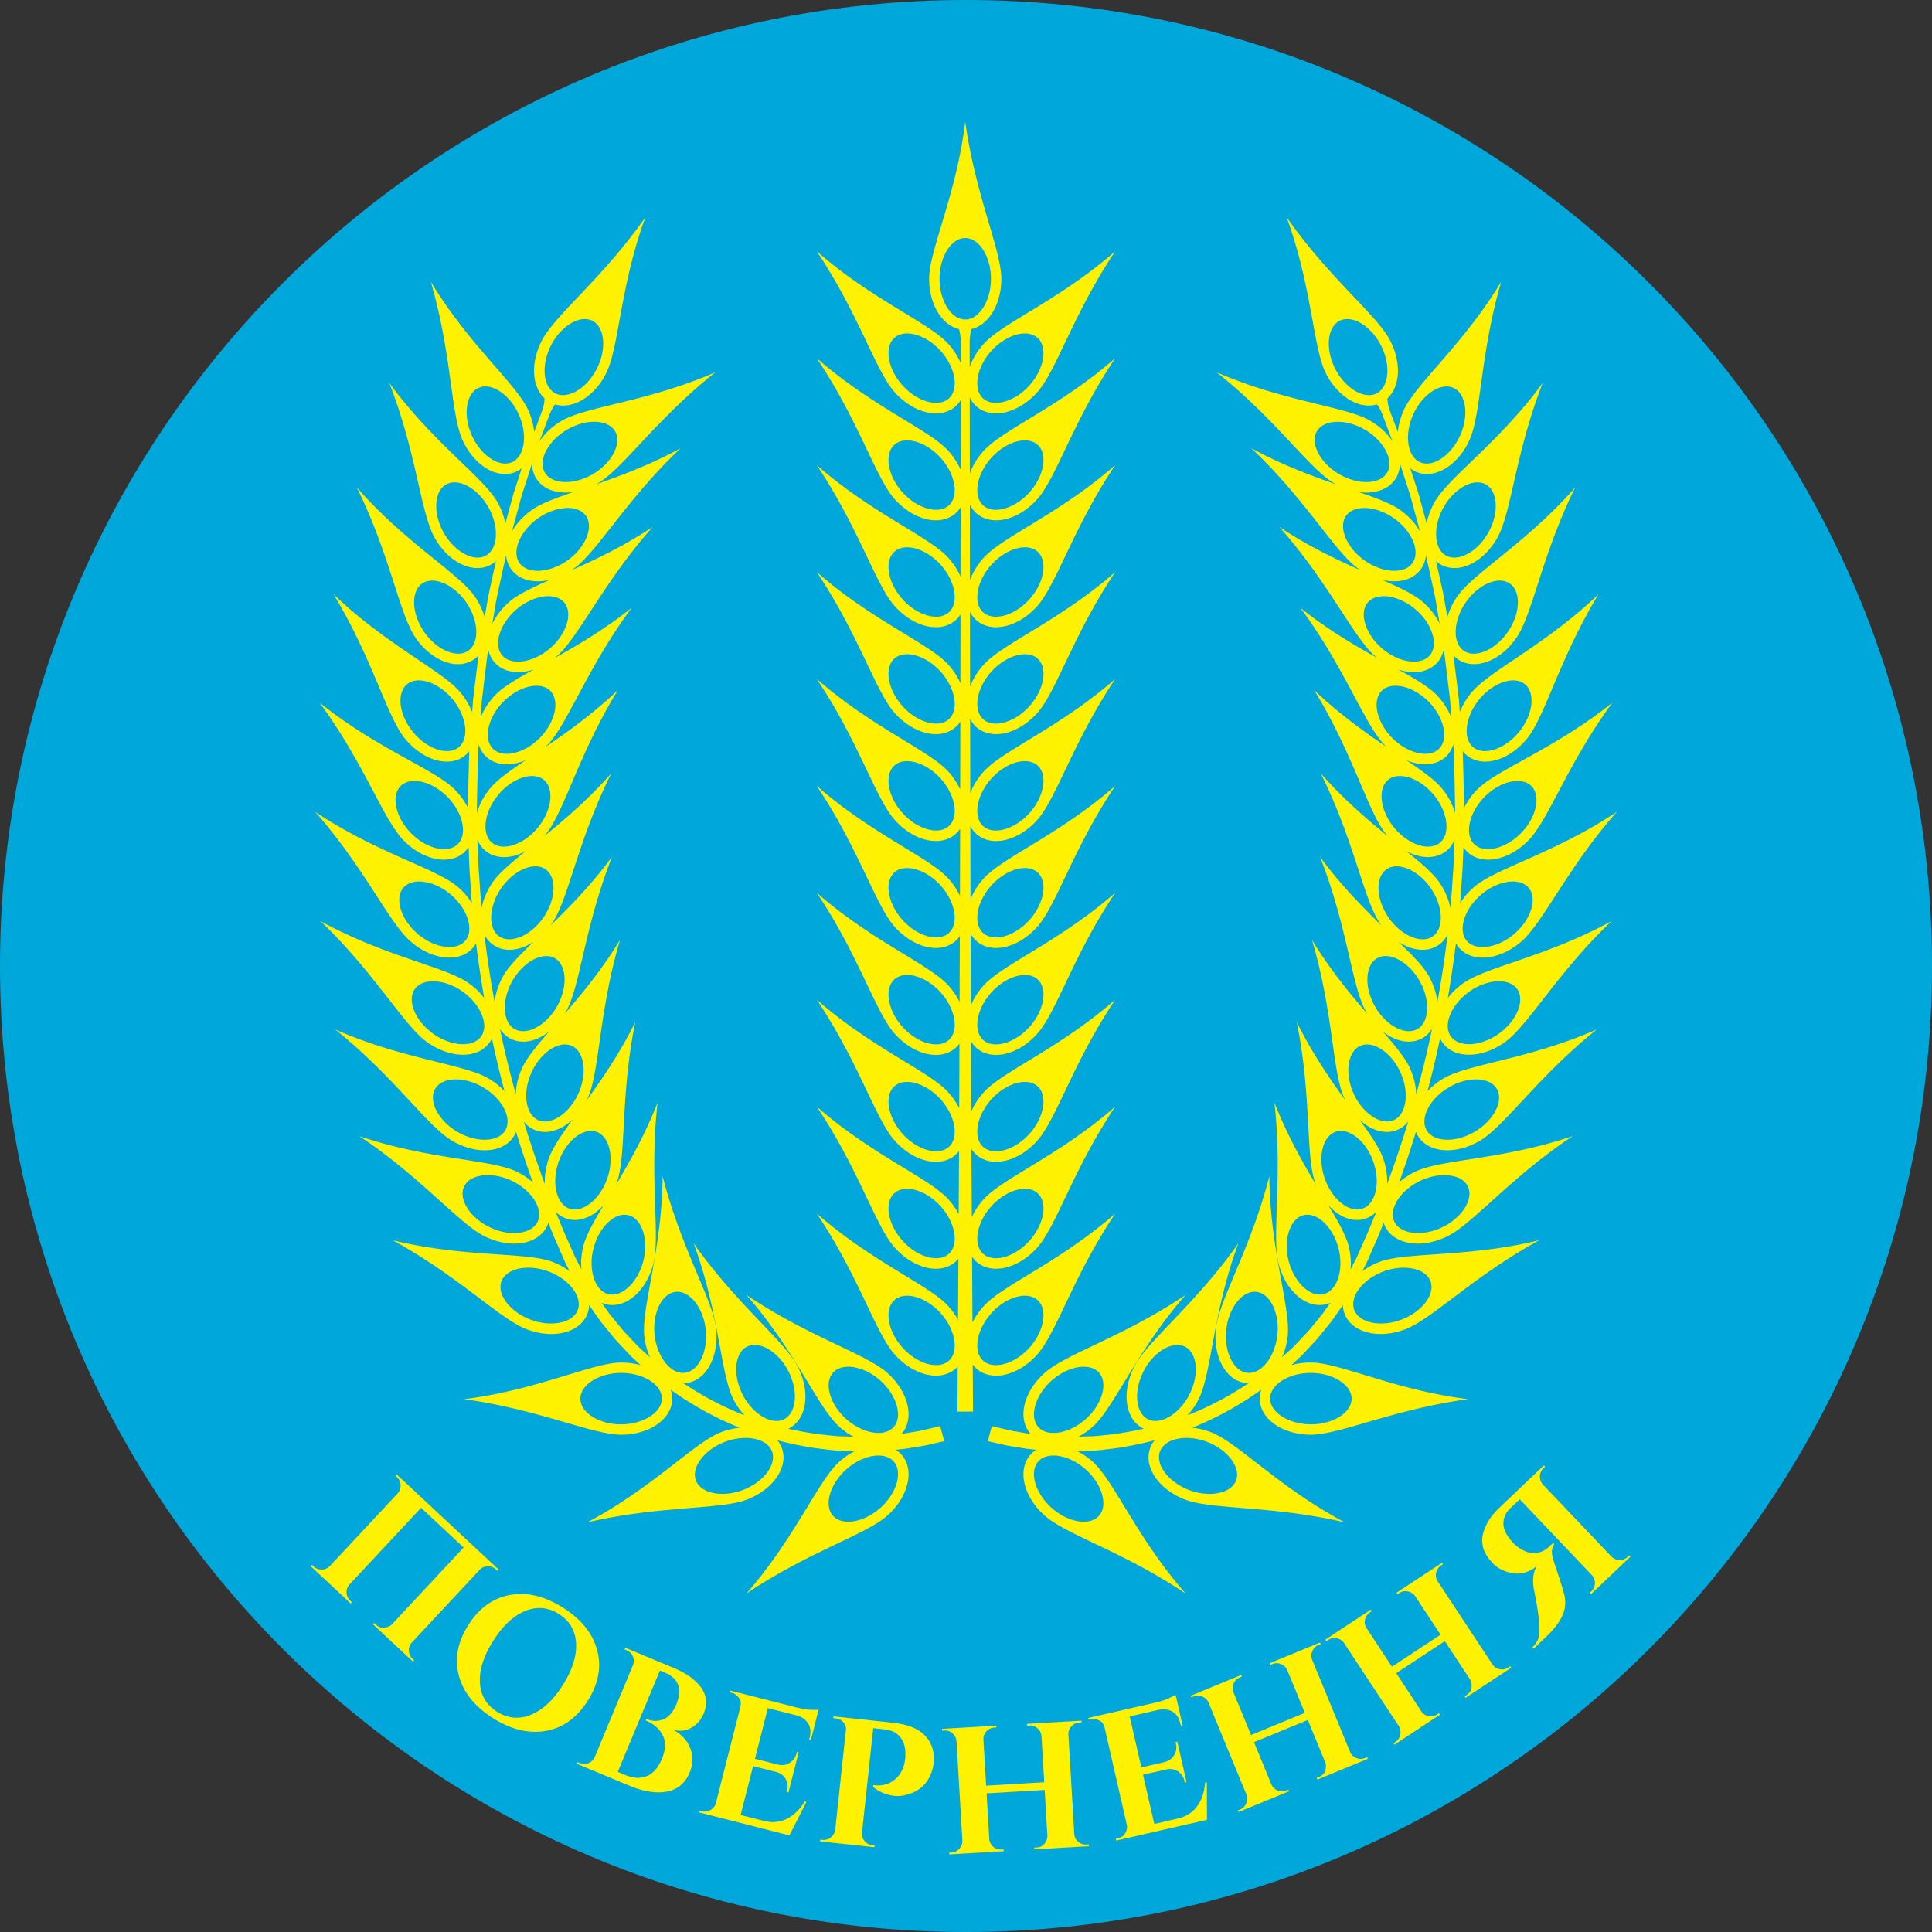 <svg xmlns="http://www.w3.org/2000/svg" xmlns:xlink="http://www.w3.org/1999/xlink" width="699.082" height="699.082" viewBox="0 0 699.082 699.082"><rect x="0" y="0" width="699.082" height="699.082" fill="#333333" stroke="none"/><symbol id="a" viewBox="-349.541 -349.541 699.082 699.082"><path fill="#00A7DB" d="M349.541 0c0-193.047-156.495-349.541-349.541-349.541S-349.541-193.047-349.541 0c0 193.046 156.495 349.541 349.541 349.541S349.541 193.046 349.541 0z"/><path fill="#FFF200" d="M-14.471-167.708c-1.665-.455-3.77-.754-6.232-1.18-.836-.169-1.729-.3-2.646-.421 4.854 5.457 2.63 15.126-5.077 22.038-7.72 6.926-28.622 13.135-51.031 28.238 17.611-20.103 25.875-40.749 33.595-47.676a26.103 26.103 0 0 1 5.148-3.609l-5.217.162c-2.092.116-4.246.418-6.48.627a116.428 116.428 0 0 0-11.91 2.099c.087.042.178.069.264.113 6.51 3.354 7.885 13.203 3.134 22.424-4.75 9.221-22.074 22.461-37.64 44.551 9.303-25.053 9.678-47.289 14.427-56.51a25.976 25.976 0 0 1 3.951-5.686c-.449.177-.895.335-1.345.519-6.886 2.79-13.887 6.467-20.703 11.037.292.006.582.004.876.037 7.278.817 12.069 9.532 10.91 19.841-1.158 10.307-12.635 28.846-19.32 55.029-.222-26.725-7.787-47.638-6.629-57.944.312-2.775 1.029-5.331 2.037-7.585-.412.384-.825.768-1.248 1.144l-1.787 1.636c-.6.544-1.205 1.087-1.75 1.693l-3.379 3.574c-.556.609-1.16 1.179-1.681 1.824-.525.642-1.054 1.284-1.582 1.929l-3.189 3.891-2.881 4.063c.473-.207.96-.389 1.471-.52 7.091-1.826 14.67 4.612 17.256 14.659 2.587 10.044-1.542 31.453 1.53 58.303-4.547-11.647-10.143-21.533-15.076-29.786.125.317.258.628.374.954 3.455 9.779 1.211 31.469 6.616 57.946-5.547-11.207-11.986-20.567-17.622-28.357.153.305.314.604.458.92 4.296 9.439 3.956 31.242 11.653 57.147-6.506-10.681-13.739-19.444-20.034-26.714.18.293.366.576.538.88 5.104 9.028 6.67 30.777 16.601 55.911-7.414-10.072-15.385-18.169-22.291-24.86.205.274.415.542.612.829 5.874 8.547 9.333 30.076 21.422 54.247-8.266-9.386-16.914-16.757-24.378-22.819.228.257.461.503.683.772 6.598 8.002 11.924 29.147 26.078 52.168-9.053-8.627-18.31-15.213-26.275-20.601.249.235.502.46.746.708 7.271 7.396 14.424 27.994 30.534 49.691-9.771-7.803-19.568-13.556-27.974-18.227.269.212.541.415.805.64 7.889 6.732 16.813 26.627 34.757 46.834-10.416-6.92-20.678-11.795-29.458-15.714.286.188.574.365.857.567 8.448 6.017 19.075 25.057 38.717 43.619-10.98-5.982-21.627-9.942-30.716-13.079.3.162.602.313.9.488 8.941 5.256 21.191 23.295 42.379 40.071-24.496-10.689-46.676-12.304-55.617-17.562-3.47-2.041-6.199-4.658-8.036-7.462l.159.424 1.451 3.859c.906 2.394 1.653 4.439 2.302 6.082a14.725 14.725 0 0 0 1.727 3.051c6.3-1.929 14.106 2.652 18.453 11.156 4.718 9.235 5.023 31.471 14.248 56.555-15.498-22.138-32.777-35.437-37.5-44.67-4.136-8.089-3.571-16.642 1.014-20.882-.02-.967-.176-2.388-.758-4.147-.597-1.662-1.387-3.691-2.287-6.088l-.716-1.894c-.258 2.542-.953 5.211-2.146 7.861-4.261 9.455-21.43 23.589-35.249 46.465 7.598-25.934 7.182-47.734 11.439-57.19 4.26-9.461 12.824-14.514 19.504-11.503a9.72 9.72 0 0 1 1.934 1.18l-1.182-3.635c-.604-1.903-1.289-3.87-1.897-5.936l-1.762-6.45-1.069-3.917c-.479 2.51-1.404 5.108-2.824 7.643-5.071 9.047-23.409 21.627-39.172 43.209 9.833-25.171 11.324-46.924 16.392-55.972 5.07-9.053 14.042-13.338 20.434-9.756.66.37 1.249.822 1.793 1.318-.904-4.054-1.851-8.257-2.781-12.618l-1.333-7.741c-.697 2.461-1.845 4.972-3.482 7.375-5.842 8.569-25.209 19.5-42.798 39.622 11.995-24.216 15.379-45.755 21.219-54.326 5.841-8.575 15.154-12.06 21.208-7.934a9.72 9.72 0 0 1 1.638 1.436c-.611-4.769-1.18-9.662-1.808-14.658a29.853 29.853 0 0 1-.238-2.433l-.183-2.456-.075-1.015c-.909 2.376-2.267 4.761-4.097 6.998-6.567 8.027-26.816 17.224-46.095 35.732 14.065-23.075 19.318-44.237 25.884-52.265 6.567-8.032 16.149-10.69 21.819-6.052.549.45 1.021.962 1.451 1.504-.146-3.394-.19-6.828-.292-10.293-.074-3.356-.188-6.713-.234-10.152-1.108 2.23-2.642 4.427-4.611 6.445-7.244 7.422-28.217 14.815-49.039 31.569 16.027-21.758 23.107-42.38 30.35-49.804 7.244-7.428 17.021-9.239 22.265-4.123a9.702 9.702 0 0 1 1.302 1.608l.311-7.671.748-10.984c.053-.544.102-1.092.153-1.637-1.292 2.087-2.991 4.104-5.094 5.913-7.864 6.761-29.404 12.294-51.609 27.166 17.866-20.275 26.72-40.201 34.583-46.963 7.864-6.767 17.763-7.717 22.539-2.162a9.73 9.73 0 0 1 1.084 1.582 413.61 413.61 0 0 1 2.934-19.81c-1.45 1.905-3.281 3.707-5.472 5.28-8.426 6.048-30.366 9.678-53.785 22.553 19.569-18.637 30.129-37.713 38.554-43.764 8.425-6.053 18.369-6.135 22.641-.185.341.476.617.978.863 1.493.357-1.686.722-3.37 1.101-5.053a394.13 394.13 0 0 1 3.443-14.031c-1.575 1.689-3.498 3.246-5.724 4.565-8.922 5.289-31.095 6.989-55.55 17.77 21.123-16.856 33.308-34.937 42.229-40.229 8.921-5.294 18.834-4.507 22.571 1.794.263.442.478.903.664 1.372a391.55 391.55 0 0 1 4.784-14.646c.402-1.207.827-2.404 1.259-3.598a25.848 25.848 0 0 1-5.885 3.868c-9.349 4.49-31.587 4.247-56.889 12.85 22.514-14.947 36.231-31.895 45.582-36.387 9.349-4.494 19.156-2.844 22.328 3.759.196.407.36.822.495 1.244.332-.812.662-1.621.986-2.433l1.03-2.534 1.091-2.498 2.171-4.974.541-1.236.27-.618c.042-.088.005-.024.109-.234l.075-.149.151-.299 1.208-2.386.067-.132a25.851 25.851 0 0 1-6.241 3.367c-9.705 3.657-31.837 1.471-57.794 7.831 23.734-12.924 38.879-28.608 48.586-32.266 9.706-3.659 19.331-1.16 21.914 5.694a9.766 9.766 0 0 1 .603 3.081l1.004-1.436c1.014-1.445 2.022-2.886 3.027-4.317l3.281-4.057 1.632-2.011c.537-.673 1.158-1.27 1.731-1.904l3.483-3.731c.56-.636 1.181-1.206 1.796-1.778.614-.574 1.226-1.147 1.835-1.719.279-.253.553-.511.826-.77a25.921 25.921 0 0 1-7.085.94c-10.372-.037-30.276-9.958-56.797-13.251 26.78-3.63 46.516-12.897 56.888-12.862 10.373.035 18.479 5.797 18.453 13.121a9.755 9.755 0 0 1-.558 3.162c7.671-5.504 15.64-9.873 23.484-13.151.511-.214 1.019-.402 1.529-.607a25.959 25.959 0 0 1-6.815-1.627c-9.679-3.726-24.75-20.081-48.362-32.597 26.317 6.137 48.06 4.501 57.74 8.226 9.681 3.725 15.206 11.993 12.576 18.828a9.764 9.764 0 0 1-1.54 2.632 120.807 120.807 0 0 1 15.187-3.022c2.332-.246 4.583-.581 6.769-.728l5.891-.248a26.057 26.057 0 0 1-5.471-3.778c-7.72-6.927-15.984-27.575-33.595-47.675 22.409 15.102 43.311 21.311 51.031 28.236 7.722 6.927 9.942 16.621 5.052 22.072a9.71 9.71 0 0 1-2.042 1.727c2.026.19 3.906.392 5.563.707 2.587.417 4.801.712 6.554 1.167l5.411 1.219-1.444 5.448c-.002.004-1.789-.419-5.142-1.212zm-64.81 29.94c4.48 2.308 11.359-1.743 15.018-8.846 3.659-7.104 2.964-15.055-1.516-17.362-4.481-2.31-11.359 1.74-15.019 8.844-3.658 7.104-2.964 15.055 1.517 17.364zm-70.882 362.321c3.638 7.114 10.5 11.188 14.99 8.894 4.489-2.298 5.208-10.247 1.572-17.36-3.637-7.116-10.502-11.188-14.989-8.894-4.491 2.294-5.21 10.243-1.573 17.36zm-29.982-110.501c-4.166-2.84-11.486.341-15.987 6.945-4.5 6.603-4.783 14.579-.617 17.418 4.168 2.838 11.49-.344 15.987-6.944 4.5-6.603 4.783-14.581.617-17.419zm-3.418-34.908c-3.902-3.193-11.473-.664-16.533 5.522-5.059 6.184-6.038 14.105-2.136 17.297 3.904 3.192 11.476.661 16.533-5.521 5.059-6.185 6.038-14.108 2.136-17.298zm-.356-35.075c-3.607-3.521-11.37-1.663-16.951 4.057-5.58 5.719-7.247 13.524-3.639 17.045 3.61 3.52 11.375 1.661 16.952-4.056 5.58-5.719 7.245-13.526 3.638-17.046zm2.709-34.97c-3.286-3.822-11.182-2.65-17.241 2.561-6.058 5.209-8.4 12.84-5.113 16.662 3.288 3.822 11.186 2.648 17.24-2.56 6.059-5.211 8.4-12.843 5.114-16.663zm5.753-34.6c-2.939-4.097-10.908-3.617-17.399 1.043-6.49 4.661-9.489 12.057-6.548 16.152 2.941 4.095 10.91 3.615 17.397-1.045 6.491-4.661 9.49-12.057 6.55-16.15zm8.753-33.967c-2.57-4.337-10.55-4.555-17.423-.48-6.872 4.077-10.505 11.183-7.934 15.52 2.572 4.336 10.552 4.554 17.422.479 6.874-4.077 10.508-11.184 7.935-15.519zm44.606-30.713c4.88-1.257 7.322-8.856 5.33-16.595-1.992-7.737-7.801-13.213-12.681-11.954-4.882 1.254-7.324 8.854-5.332 16.593 1.994 7.738 7.801 13.213 12.683 11.956zm-11.607 30.188c4.752-1.679 6.52-9.463 3.859-16.997s-8.925-12.481-13.677-10.801c-4.753 1.676-6.522 9.459-3.861 16.994 2.662 7.535 8.925 12.483 13.679 10.804zm-6.565 13.816c-3.309-7.273-9.982-11.653-14.569-9.565-4.588 2.086-5.672 9.994-2.362 17.268 3.309 7.274 9.98 11.654 14.571 9.567 4.587-2.088 5.668-9.996 2.36-17.27zm-20.35 9.258c-1.46-3.211-2.193-6.454-2.284-9.465a389.408 389.408 0 0 0-4.047 15.927 398.695 398.695 0 0 0-1.697 7.715c.884-1.384 2.039-2.539 3.486-3.357 4.263-2.409 9.691-1.292 14.348 2.404-4.567-5.253-8.149-9.584-9.806-13.224zm12.656 22.348c-3.932-6.955-10.962-10.736-15.349-8.256-4.389 2.479-4.777 10.452-.845 17.407 3.932 6.958 10.961 10.74 15.35 8.259 4.388-2.481 4.775-10.452.844-17.41zM-167.428-3.57c-1.791-3.169-2.813-6.439-3.134-9.513a378.15 378.15 0 0 0-3.696 24.468c.763-1.513 1.839-2.81 3.251-3.78 4.037-2.772 9.54-2.134 14.501 1.14-5.008-4.833-8.954-8.834-10.922-12.315zm14.561 21.157c-4.525-6.586-11.858-9.738-16.011-6.885-4.156 2.854-3.846 10.83.679 17.416 4.525 6.587 11.857 9.741 16.013 6.886 4.153-2.855 3.841-10.83-.681-17.417zm-18.429 12.658c-2.07-3.013-3.377-6.196-3.961-9.242-.114 1.203-.227 2.407-.345 3.606l-.764 10.892-.437 10.26c.628-1.583 1.59-2.977 2.918-4.071 3.779-3.114 9.316-2.959 14.544-.131-5.41-4.377-9.691-8.018-11.955-11.314zm16.353 19.804c-5.083-6.165-12.663-8.665-16.551-5.459-3.892 3.206-2.885 11.124 2.197 17.29 5.083 6.166 12.664 8.667 16.553 5.461 3.889-3.208 2.881-11.124-2.199-17.292zm.767 32.521c-5.602-5.698-13.371-7.526-16.964-3.993-3.598 3.533-1.902 11.333 3.699 17.031 5.602 5.698 13.372 7.528 16.967 3.994 3.592-3.534 1.898-11.332-3.702-17.032zm-15.944 15.672c-2.556-2.601-4.396-5.5-5.5-8.391l.194 2.704.175 2.436c.046.811.122 1.615.232 2.414.734 5.927 1.384 11.706 2.122 17.304.323-1.759 1.052-3.376 2.221-4.746 3.179-3.724 8.658-4.536 14.298-2.661-6.091-3.367-10.939-6.209-13.742-9.06zm19.549 16.657c-6.078-5.188-13.978-6.33-17.249-2.496-3.275 3.834-.905 11.457 5.173 16.643 6.079 5.188 13.978 6.333 17.251 2.498 3.271-3.836.901-11.456-5.175-16.645zm-14.514 17.005c-2.843-2.427-4.968-5.232-6.316-8.086l1.623 9.537c1.13 5.343 2.286 10.451 3.351 15.329.151-1.83.74-3.551 1.811-5.054 2.842-3.988 8.23-5.274 14.012-3.9-6.362-2.824-11.44-5.231-14.481-7.826zm20.93 14.886c-6.508-4.637-14.478-5.085-17.401-.98-2.927 4.105.099 11.492 6.607 16.127 6.509 4.637 14.478 5.087 17.403.981 2.921-4.106-.103-11.49-6.609-16.128zm-.253 47.24c6.889 4.05 14.867 3.802 17.422-.543 2.552-4.345-1.106-11.438-7.992-15.489-6.889-4.051-14.868-3.801-17.421.543-2.558 4.345 1.103 11.439 7.991 15.489zm-19.841-11.72c-4.598-2.071-11.252 2.334-14.536 9.622-3.282 7.285-2.173 15.188 2.424 17.26 4.6 2.069 11.254-2.339 14.535-9.622 3.283-7.286 2.173-15.19-2.423-17.26zm1.582-19.085l1.735 6.405c.599 2.048 1.271 3.989 1.865 5.873l2.072 6.42c-.025-1.87.405-3.669 1.357-5.288 2.482-4.22 7.736-5.973 13.615-5.109-6.582-2.256-11.85-4.21-15.106-6.529-3.145-2.241-5.571-4.949-7.164-7.772l1.626 6zm-11.023-14.696c-4.398-2.465-11.413 1.343-15.32 8.314-3.905 6.97-3.491 14.941.907 17.405 4.4 2.464 11.416-1.347 15.32-8.314 3.906-6.971 3.49-14.941-.907-17.405zm-2.811-70.907l.184 2.557c.49-1.62 1.322-3.083 2.543-4.282 3.492-3.432 9.021-3.762 14.477-1.402-5.773-3.886-10.355-7.14-12.898-10.226-2.339-2.838-3.927-5.916-4.769-8.916l-.025 1.577c.131 6.991.281 13.936.488 20.692zm16.485-133.929c.978-1.215 2.179-2.201 3.62-2.857 4.458-2.026 9.767-.44 14.083 3.647-4.092-5.63-7.282-10.258-8.613-14.028-1.138-3.222-1.595-6.415-1.466-9.345a171.76 171.76 0 0 0-1.998 5.512 394.952 394.952 0 0 0-5.626 17.071zm4.999-36.232c-2.182-4.545-10.111-5.46-17.313-2-7.202 3.461-11.443 10.222-9.26 14.766s10.113 5.459 17.313 1.999c7.203-3.459 11.444-10.223 9.26-14.765zm10.681-6.25l-1.096 2.467-1.035 2.502c-.657 1.615-1.336 3.227-2.005 4.848 1.047-1.045 2.278-1.861 3.698-2.363 4.616-1.631 9.766.414 13.709 4.862-3.584-5.966-6.357-10.854-7.354-14.727-.77-2.99-.987-5.909-.74-8.591-.232.457-.463.914-.701 1.366l-1.224 2.378-.153.298-.072.141-.035.08-.271.609-.543 1.222c-.722 1.63-1.449 3.265-2.178 4.908zm3.85-25.675c-1.776-4.717-9.596-6.321-17.073-3.504-7.477 2.818-12.292 9.184-10.514 13.899 1.777 4.718 9.597 6.322 17.073 3.505 7.478-2.817 12.292-9.184 10.514-13.9zm35.419 6.551c5.008.563 9.995-5.67 10.886-13.61.893-7.941-2.587-15.125-7.596-15.687-5.009-.563-9.996 5.669-10.888 13.609-.89 7.941 2.589 15.125 7.598 15.688zm-19.69-47.934c-7.99-.026-14.756 4.209-14.773 9.248-.018 5.042 6.719 9.324 14.709 9.352 7.99.028 14.756-4.208 14.772-9.249.019-5.039-6.718-9.322-14.708-9.351zm44.135-23.724c-7.458-2.869-15.288-1.317-17.098 3.385-1.811 4.705 2.96 11.105 10.417 13.975 7.458 2.87 15.288 1.319 17.098-3.386 1.81-4.704-2.961-11.103-10.417-13.974zm32.505 42.425c3.366 3.751 11.235 2.414 17.184-2.922 5.947-5.336 8.127-13.015 4.762-16.766-3.366-3.753-11.235-2.415-17.184 2.921-5.946 5.337-8.127 13.015-4.762 16.767zm17.184-48.888c-5.949-5.336-13.817-6.673-17.184-2.922-3.366 3.753-1.185 11.431 4.762 16.767 5.949 5.336 13.818 6.674 17.184 2.92 3.365-3.752 1.185-11.429-4.762-16.765zM174.344-11.579a413.433 413.433 0 0 1 2.935 19.81 9.66 9.66 0 0 1 1.083-1.582c4.776-5.555 14.676-4.604 22.54 2.162 7.863 6.763 16.718 26.688 34.583 46.963-22.205-14.872-43.744-20.404-51.609-27.166-2.103-1.808-3.802-3.825-5.094-5.913.052.545.102 1.093.153 1.637l.748 10.984.311 7.671a9.709 9.709 0 0 1 1.303-1.608c5.243-5.117 15.021-3.306 22.264 4.123 7.243 7.423 14.323 28.046 30.351 49.804-20.822-16.753-41.796-24.146-49.04-31.569-1.969-2.018-3.503-4.215-4.611-6.445-.046 3.439-.159 6.796-.233 10.152-.102 3.465-.145 6.9-.291 10.293.43-.542.9-1.054 1.45-1.504 5.671-4.639 15.252-1.98 21.819 6.052 6.566 8.028 11.818 29.19 25.884 52.265-19.279-18.508-39.527-27.706-46.096-35.732-1.83-2.237-3.188-4.622-4.097-6.998l-.075 1.015-.183 2.456a30.304 30.304 0 0 1-.238 2.433c-.628 4.996-1.197 9.889-1.808 14.658a9.681 9.681 0 0 1 1.638-1.436c6.055-4.126 15.367-.641 21.208 7.934 5.84 8.571 9.224 30.11 21.219 54.326-17.589-20.122-36.956-31.052-42.798-39.622-1.638-2.403-2.786-4.914-3.482-7.375l-1.333 7.741c-.931 4.361-1.878 8.564-2.781 12.618a9.67 9.67 0 0 1 1.793-1.318c6.392-3.582 15.364.703 20.434 9.756 5.068 9.048 6.559 30.801 16.393 55.972-15.764-21.582-34.103-34.162-39.173-43.209-1.42-2.534-2.345-5.132-2.824-7.643l-1.069 3.917-1.762 6.45c-.609 2.066-1.293 4.033-1.897 5.936l-1.183 3.635a9.71 9.71 0 0 1 1.935-1.18c6.68-3.01 15.244 2.042 19.504 11.503 4.257 9.457 3.842 31.256 11.439 57.19-13.818-22.876-30.987-37.01-35.248-46.465-1.193-2.65-1.888-5.319-2.146-7.861a734.54 734.54 0 0 0-.716 1.894c-.9 2.396-1.69 4.426-2.288 6.088-.581 1.759-.737 3.181-.757 4.147 4.583 4.24 5.149 12.793 1.013 20.882-4.722 9.234-22.002 22.532-37.499 44.67 9.224-25.084 9.529-47.32 14.247-56.555 4.348-8.503 12.153-13.084 18.453-11.156a14.725 14.725 0 0 0 1.727-3.051c.649-1.643 1.396-3.688 2.302-6.082l1.451-3.859.16-.424c-1.838 2.804-4.566 5.421-8.037 7.462-8.941 5.257-31.121 6.873-55.617 17.562 21.188-16.776 33.438-34.815 42.379-40.071.298-.176.6-.327.9-.488-9.088 3.136-19.736 7.096-30.716 13.079 19.641-18.563 30.269-37.602 38.717-43.619.282-.202.571-.379.856-.567-8.781 3.919-19.043 8.794-29.459 15.714 17.944-20.207 26.869-40.103 34.758-46.834.265-.226.536-.428.805-.64-8.405 4.671-18.202 10.423-27.974 18.227 16.11-21.697 23.263-42.295 30.534-49.691.244-.248.496-.473.745-.708-7.965 5.387-17.222 11.974-26.274 20.601 14.154-23.021 19.479-44.166 26.078-52.168.222-.269.454-.516.682-.772-7.464 6.063-16.111 13.433-24.377 22.819 12.089-24.17 15.548-45.699 21.421-54.247.197-.287.408-.555.613-.829-6.906 6.691-14.877 14.789-22.291 24.86 9.931-25.134 11.497-46.883 16.601-55.911.172-.304.358-.587.538-.88-6.295 7.27-13.528 16.033-20.034 26.714 7.697-25.905 7.357-47.708 11.653-57.147.144-.316.304-.615.457-.92-5.636 7.79-12.075 17.15-17.621 28.357 5.404-26.478 3.161-48.167 6.616-57.946.115-.326.248-.637.374-.954-4.934 8.253-10.529 18.139-15.076 29.786 3.071-26.85-1.058-48.259 1.53-58.303 2.585-10.047 10.164-16.485 17.256-14.659.511.131.997.313 1.47.52l-2.881-4.063-3.189-3.891c-.528-.645-1.057-1.287-1.582-1.929-.521-.646-1.126-1.215-1.682-1.824l-3.378-3.574c-.545-.606-1.15-1.149-1.75-1.693-.599-.547-1.193-1.093-1.787-1.636-.423-.376-.835-.76-1.248-1.144 1.009 2.254 1.726 4.81 2.037 7.585 1.157 10.307-6.407 31.22-6.629 57.944-6.687-26.184-18.163-44.723-19.32-55.029-1.159-10.309 3.632-19.023 10.909-19.841.294-.033.585-.031.876-.037-6.815-4.57-13.817-8.247-20.703-11.037-.45-.184-.896-.342-1.344-.519a25.915 25.915 0 0 1 3.95 5.686c4.75 9.221 5.124 31.457 14.428 56.51-15.566-22.09-32.891-35.33-37.64-44.551-4.752-9.221-3.376-19.07 3.134-22.424.086-.044.177-.071.264-.113a116.606 116.606 0 0 0-11.91-2.099c-2.233-.209-4.388-.511-6.48-.627l-5.216-.162a26.11 26.11 0 0 1 5.147 3.609c7.721 6.927 15.983 27.573 33.595 47.676-22.409-15.104-43.311-21.313-51.031-28.238-7.708-6.912-9.931-16.581-5.077-22.038-.917.121-1.81.252-2.646.421-2.461.426-4.567.725-6.231 1.18l-5.14 1.216-1.443-5.448 5.411-1.219c1.753-.455 3.966-.75 6.554-1.167 1.657-.315 3.537-.517 5.563-.707a9.735 9.735 0 0 1-2.042-1.727c-4.89-5.451-2.671-15.146 5.052-22.072 7.721-6.926 28.622-13.135 51.031-28.236-17.611 20.1-25.874 40.748-33.595 47.675a25.982 25.982 0 0 1-5.471 3.778l5.891.248c2.186.146 4.438.481 6.769.728 4.807.638 9.91 1.617 15.187 3.022a9.79 9.79 0 0 1-1.54-2.632c-2.63-6.835 2.895-15.104 12.576-18.828 9.681-3.725 31.423-2.089 57.74-8.226-23.611 12.516-38.683 28.871-48.362 32.597a25.961 25.961 0 0 1-6.814 1.627c.51.205 1.017.394 1.528.607 7.845 3.278 15.813 7.647 23.484 13.151a9.756 9.756 0 0 1-.559-3.162c-.025-7.324 8.08-13.086 18.453-13.121s30.108 9.232 56.888 12.862c-26.521 3.293-46.425 13.214-56.797 13.251a25.926 25.926 0 0 1-7.085-.94c.273.259.548.517.826.77l1.835 1.719c.616.572 1.236 1.143 1.797 1.778l3.483 3.731c.573.635 1.194 1.231 1.731 1.904l1.632 2.011 3.281 4.057c1.005 1.432 2.014 2.872 3.026 4.317l1.006 1.436a9.737 9.737 0 0 1 .602-3.081c2.582-6.854 12.208-9.354 21.914-5.694 9.707 3.657 24.853 19.342 48.586 32.266-25.957-6.36-48.089-4.174-57.794-7.831a25.832 25.832 0 0 1-6.241-3.367l.066.132 1.209 2.386.151.299.075.149c.104.21.068.146.109.234l.27.618.541 1.236 2.171 4.974 1.092 2.498 1.029 2.534c.325.812.655 1.621.986 2.433.136-.422.3-.837.495-1.244 3.172-6.603 12.979-8.253 22.328-3.759 9.35 4.492 23.067 21.439 45.581 36.387-25.302-8.603-47.54-8.359-56.889-12.85a25.855 25.855 0 0 1-5.886-3.868c.433 1.193.856 2.391 1.26 3.598a395.87 395.87 0 0 1 4.783 14.646c.187-.469.401-.93.664-1.372 3.736-6.301 13.65-7.088 22.571-1.794 8.922 5.292 21.106 23.372 42.229 40.229-24.455-10.78-46.628-12.48-55.55-17.77-2.226-1.319-4.148-2.876-5.724-4.565a394.119 394.119 0 0 1 3.442 14.031c.38 1.683.744 3.367 1.102 5.053a9.505 9.505 0 0 1 .863-1.493c4.271-5.95 14.216-5.868 22.641.185 8.425 6.051 18.984 25.127 38.554 43.764-23.42-12.879-45.361-16.509-53.787-22.557-2.19-1.573-4.021-3.375-5.471-5.28zm11.98 37.34c6.055 5.208 13.952 6.382 17.24 2.56 3.287-3.822.944-11.453-5.113-16.662-6.06-5.211-13.955-6.383-17.241-2.561-3.286 3.821-.945 11.453 5.114 16.663zm1.234 35.354c5.577 5.717 13.342 7.576 16.951 4.056 3.608-3.521 1.942-11.326-3.638-17.045-5.582-5.72-13.345-7.578-16.951-4.057-3.608 3.52-1.943 11.327 3.638 17.046zm-1.86 35.327c5.058 6.182 12.63 8.713 16.533 5.521 3.902-3.192 2.923-11.113-2.136-17.297-5.061-6.186-12.632-8.715-16.533-5.522-3.901 3.19-2.922 11.113 2.136 17.298zm-4.936 35.029c4.498 6.601 11.819 9.783 15.987 6.944 4.166-2.839 3.883-10.815-.617-17.418-4.501-6.604-11.821-9.785-15.987-6.945-4.166 2.838-3.882 10.816.617 17.419zm-47.161 84.615c-3.636 7.113-2.917 15.062 1.572 17.36 4.49 2.294 11.353-1.779 14.989-8.894 3.638-7.117 2.919-15.066-1.571-17.36-4.488-2.294-11.353 1.779-14.99 8.894zM64.263-146.613c3.659 7.103 10.538 11.153 15.019 8.846 4.48-2.31 5.175-10.261 1.517-17.364-3.66-7.104-10.538-11.153-15.02-8.844-4.48 2.307-5.175 10.258-1.516 17.362zm-33.329-3.454c5.948 5.336 13.817 6.673 17.183 2.922 3.366-3.753 1.186-11.431-4.762-16.767-5.948-5.336-13.817-6.674-17.184-2.921-3.365 3.751-1.185 11.43 4.763 16.766zm17.182-48.889c-3.365-3.751-11.234-2.414-17.183 2.922-5.947 5.336-8.128 13.014-4.763 16.765 3.366 3.754 11.235 2.416 17.184-2.92 5.948-5.336 8.128-13.014 4.762-16.767zm49.604 12.769c-1.811-4.702-9.64-6.254-17.098-3.385-7.457 2.871-12.228 9.271-10.417 13.974 1.81 4.705 9.64 6.256 17.097 3.386 7.458-2.869 12.228-9.269 10.418-13.975zm-3.539 54.664c.892 7.94 5.878 14.173 10.887 13.61s8.487-7.747 7.597-15.688c-.892-7.94-5.878-14.173-10.888-13.609-5.009.562-8.489 7.745-7.596 15.687zm45.349-25.076c-.018-5.039-6.783-9.274-14.773-9.248-7.99.028-14.727 4.312-14.708 9.351.017 5.041 6.782 9.277 14.772 9.249 7.991-.027 14.728-4.31 14.709-9.352zM174.639-43.95c6.87 4.075 14.851 3.857 17.422-.479 2.572-4.337-1.062-11.442-7.934-15.52-6.873-4.074-14.853-3.856-17.423.48-2.573 4.336 1.061 11.443 7.935 15.519zm-1.856 209.885c3.904 6.968 10.92 10.778 15.32 8.314 4.397-2.464 4.813-10.435.907-17.405-3.908-6.972-10.923-10.78-15.321-8.314-4.396 2.463-4.811 10.433-.906 17.405zm-10.957 33.635c3.28 7.283 9.935 11.691 14.534 9.622 4.597-2.072 5.706-9.975 2.424-17.26-3.283-7.287-9.938-11.693-14.535-9.622-4.596 2.07-5.706 9.974-2.423 17.26zm-34.84-6.083c2.556 4.346 10.532 4.593 17.422.543 6.888-4.05 10.548-11.144 7.991-15.49-2.554-4.344-10.532-4.594-17.421-.543-6.885 4.052-10.543 11.145-7.992 15.49zm28.652-16.851c.952 1.618 1.383 3.418 1.357 5.288l2.072-6.42c.594-1.884 1.266-3.825 1.864-5.873l1.735-6.405 1.626-6c-1.593 2.824-4.02 5.532-7.164 7.772-3.256 2.319-8.523 4.273-15.106 6.529 5.879-.864 11.134.889 13.616 5.109zm-18.091-13.719c2.924 4.106 10.894 3.656 17.402-.981 6.508-4.635 9.534-12.022 6.606-16.127-2.923-4.105-10.893-3.657-17.4.98-6.506 4.639-9.531 12.023-6.608 16.128zm27.069-19.289c1.071 1.503 1.66 3.225 1.812 5.054 1.064-4.878 2.221-9.986 3.351-15.329a31790.8 31790.8 0 0 0 1.623-9.537c-1.348 2.854-3.473 5.66-6.316 8.086-3.041 2.595-8.119 5.002-14.479 7.825 5.78-1.373 11.167-.086 14.009 3.901zm-19.22-12.085c3.272 3.835 11.172 2.69 17.251-2.498 6.078-5.186 8.447-12.809 5.173-16.643-3.271-3.833-11.171-2.691-17.249 2.496-6.077 5.19-8.445 12.81-5.175 16.645zm25.281-21.58c1.17 1.37 1.897 2.987 2.221 4.746.737-5.598 1.389-11.377 2.122-17.304.11-.799.187-1.604.232-2.414l.175-2.436.194-2.704c-1.105 2.89-2.944 5.79-5.501 8.391-2.803 2.851-7.651 5.692-13.741 9.06 5.641-1.875 11.119-1.063 14.298 2.661zm-20.202-10.36c3.595 3.534 11.365 1.704 16.967-3.994 5.601-5.698 7.297-13.498 3.698-17.031-3.593-3.533-11.362-1.706-16.964 3.993-5.6 5.699-7.294 13.497-3.701 17.032zm23.299-23.707c1.221 1.2 2.053 2.662 2.542 4.282l.185-2.557c.207-6.756.357-13.7.488-20.692l-.024-1.577c-.843 3-2.43 6.078-4.77 8.916-2.543 3.085-7.125 6.339-12.898 10.226 5.455-2.359 10.985-2.03 14.477 1.402zm-21.03-8.555c3.89 3.207 11.47.705 16.554-5.461 5.082-6.166 6.089-14.084 2.196-17.29-3.888-3.206-11.468-.706-16.551 5.459-5.081 6.168-6.088 14.084-2.199 17.292zm21.14-25.651c1.328 1.094 2.29 2.488 2.919 4.071l-.437-10.26-.765-10.892c-.118-1.199-.23-2.403-.346-3.606-.582 3.046-1.891 6.229-3.96 9.242-2.265 3.295-6.545 6.937-11.957 11.313 5.23-2.828 10.767-2.982 14.546.132zm-21.697-6.686c4.155 2.854 11.488-.299 16.014-6.886 4.523-6.585 4.835-14.562.679-17.416-4.153-2.854-11.486.299-16.012 6.885-4.523 6.587-4.835 14.562-.681 17.417zm18.819-27.4c1.413.971 2.487 2.268 3.252 3.78a378.254 378.254 0 0 0-3.696-24.468c-.32 3.073-1.344 6.344-3.134 9.513-1.969 3.481-5.914 7.482-10.922 12.314 4.96-3.272 10.464-3.911 14.5-1.139zm-22.199-4.765c4.39 2.481 11.419-1.301 15.351-8.259 3.933-6.955 3.545-14.928-.845-17.407-4.387-2.48-11.417 1.301-15.349 8.256-3.931 6.958-3.544 14.929.843 17.41zM165.161-26.1c1.447.818 2.603 1.974 3.486 3.357a400.343 400.343 0 0 0-1.697-7.715 389.824 389.824 0 0 0-4.047-15.927c-.09 3.011-.822 6.254-2.283 9.465-1.657 3.64-5.238 7.971-9.807 13.224 4.657-3.696 10.084-4.813 14.348-2.404zm-22.531-2.807c4.591 2.087 11.262-2.293 14.57-9.567 3.311-7.273 2.228-15.182-2.361-17.268-4.587-2.088-11.26 2.292-14.568 9.565s-2.228 15.182 2.359 17.27zm-8.926-31.086c4.755 1.679 11.018-3.269 13.68-10.804 2.661-7.535.893-15.318-3.861-16.994-4.752-1.681-11.017 3.267-13.678 10.801-2.66 7.534-.892 15.318 3.859 16.997zm-4.254-58.736c-4.88-1.259-10.689 4.217-12.682 11.954-1.993 7.738.449 15.338 5.329 16.595 4.883 1.257 10.689-4.219 12.684-11.956 1.993-7.74-.449-15.34-5.331-16.593zm21.55 8.166c7.477 2.817 15.296 1.213 17.073-3.505 1.777-4.716-3.038-11.081-10.514-13.899-7.478-2.817-15.297-1.213-17.074 3.504-1.778 4.715 3.037 11.082 10.515 13.9zm-4.533 16.743l-1.035-2.502-1.096-2.467-2.179-4.908-.543-1.222-.271-.609-.035-.08-.072-.141-.153-.298-1.224-2.378c-.236-.452-.468-.909-.701-1.366.247 2.682.031 5.601-.739 8.591-.997 3.872-3.771 8.761-7.354 14.727 3.942-4.448 9.091-6.493 13.708-4.862 1.42.502 2.65 1.318 3.698 2.363-.669-1.622-1.348-3.233-2.004-4.848zm17.81 16.046c7.2 3.46 15.131 2.545 17.313-1.999s-2.058-11.305-9.261-14.766c-7.202-3.46-15.131-2.545-17.313 2-2.183 4.542 2.058 11.306 9.261 14.765zm-9.888 4.396a171.097 171.097 0 0 0-1.998-5.512c.129 2.93-.328 6.123-1.465 9.345-1.332 3.771-4.521 8.398-8.614 14.028 4.317-4.088 9.627-5.674 14.084-3.647 1.44.656 2.642 1.643 3.62 2.857a392.23 392.23 0 0 0-5.627-17.071zm45.015 65.072c2.94-4.096-.059-11.491-6.548-16.152-6.492-4.66-14.46-5.14-17.399-1.043-2.94 4.093.059 11.489 6.55 16.15 6.487 4.661 14.456 5.14 17.397 1.045zM25.78-140.589c6.927 7.721 13.136 28.622 28.237 51.031-20.1-17.61-40.748-25.874-47.675-33.595a25.848 25.848 0 0 1-3.999-5.89c-.042 7.037-.091 15.043-.146 23.837a9.763 9.763 0 0 1 1.512-1.746c5.451-4.89 15.146-2.671 22.071 5.052 6.927 7.721 13.136 28.622 28.237 51.031C33.918-68.48 13.27-76.743 6.343-84.464c-1.816-2.025-3.225-4.198-4.232-6.391l-.129 20.832-.016 3.824a9.766 9.766 0 0 1 1.742-2.064c5.451-4.891 15.146-2.671 22.071 5.052 6.927 7.721 13.136 28.622 28.237 51.031C33.918-29.792 13.27-38.055 6.343-45.775c-1.943-2.166-3.414-4.502-4.432-6.851l-.064 15.824-.032 9.572a9.772 9.772 0 0 1 1.895-2.346c5.451-4.891 15.146-2.671 22.071 5.052 6.927 7.721 13.136 28.621 28.237 51.03C33.918 8.896 13.27.634 6.343-7.087c-2.034-2.268-3.556-4.721-4.573-7.18l-.09 25.974a9.748 9.748 0 0 1 2.029-2.594c5.451-4.89 15.145-2.671 22.071 5.051 6.927 7.721 13.136 28.621 28.237 51.031-20.1-17.61-40.748-25.873-47.675-33.594-2.118-2.362-3.69-4.926-4.706-7.486l-.038 11.291c-.009 5.07-.02 10.136-.028 15.193.543-1.043 1.242-1.993 2.14-2.797 5.451-4.89 15.146-2.67 22.071 5.05 6.927 7.721 13.136 28.622 28.237 51.031-20.1-17.61-40.748-25.873-47.675-33.594-2.179-2.43-3.785-5.072-4.797-7.706l-.05 26.839a9.795 9.795 0 0 1 2.213-2.933c5.451-4.89 15.146-2.67 22.071 5.05 6.927 7.721 13.136 28.622 28.237 51.031-20.1-17.609-40.748-25.873-47.675-33.594-2.238-2.495-3.863-5.215-4.869-7.919l-.013 6.555c-.008 7.026-.016 13.907-.022 20.604a9.83 9.83 0 0 1 2.271-3.039c5.451-4.89 15.146-2.67 22.071 5.05 6.927 7.721 13.136 28.622 28.237 51.031-20.1-17.609-40.748-25.873-47.675-33.594-2.277-2.539-3.918-5.31-4.918-8.061l-.03 27.382a9.808 9.808 0 0 1 2.314-3.12c5.451-4.89 15.146-2.67 22.071 5.05 6.927 7.721 13.136 28.622 28.237 51.031-20.1-17.609-40.748-25.873-47.675-33.594-2.313-2.578-3.967-5.396-4.962-8.19-.013 10.479-.022 19.786-.031 27.592a9.843 9.843 0 0 1 2.359-3.202c5.451-4.89 15.146-2.67 22.071 5.051 6.927 7.721 13.136 28.622 28.237 51.031-20.1-17.609-40.748-25.873-47.675-33.594-2.349-2.618-4.017-5.483-5.006-8.318l-.006 5.61c.009 2.088-.055 3.865.107 5.305.122 1.169.327 2.105.527 2.819 6.215 1.468 10.815 8.932 10.815 18.217 0 10.373-9.335 30.077-13.057 56.842-3.204-26.531-13.057-46.47-13.057-56.842 0-9.285 4.601-16.749 10.815-18.217.2-.714.405-1.65.527-2.819.161-1.44.098-3.217.107-5.305l-.005-4.197c-1.017 2.366-2.496 4.722-4.455 6.905-6.926 7.721-27.575 15.984-47.676 33.594 15.103-22.409 21.312-43.31 28.238-51.031 6.926-7.721 16.621-9.94 22.071-5.051a9.787 9.787 0 0 1 1.807 2.184l-.029-25.188c-1.016 2.333-2.48 4.652-4.411 6.804-6.926 7.721-27.575 15.984-47.676 33.594 15.103-22.409 21.312-43.31 28.238-51.031 6.926-7.721 16.621-9.94 22.071-5.05a9.733 9.733 0 0 1 1.762 2.103l-.028-25.004c-1.014 2.297-2.465 4.581-4.367 6.701-6.926 7.721-27.575 15.984-47.676 33.594 15.103-22.409 21.312-43.31 28.238-51.031 6.926-7.721 16.621-9.94 22.071-5.05a9.732 9.732 0 0 1 1.718 2.029l-.022-19.594-.01-5.227c-1.012 2.26-2.448 4.504-4.319 6.591-6.926 7.721-27.575 15.984-47.676 33.594 15.103-22.409 21.312-43.31 28.238-51.031 6.926-7.721 16.621-9.94 22.071-5.05a9.746 9.746 0 0 1 1.66 1.949l-.047-24.571c-1.008 2.203-2.421 4.388-4.246 6.422-6.926 7.721-27.575 15.984-47.676 33.594 15.103-22.41 21.312-43.31 28.238-51.031 6.926-7.721 16.621-9.94 22.071-5.05a9.718 9.718 0 0 1 1.586 1.849c-.009-4.742-.019-9.491-.027-14.244l-.034-10.022c-1.002 2.134-2.389 4.246-4.158 6.218-6.926 7.721-27.575 15.984-47.676 33.594 15.103-22.41 21.312-43.31 28.238-51.031C-18.854 6.442-9.16 4.223-3.709 9.113a9.737 9.737 0 0 1 1.475 1.696c-.029-8.021-.056-15.981-.083-23.837-.991 2.04-2.333 4.055-4.025 5.941C-13.268.634-33.917 8.896-54.018 26.507c15.103-22.409 21.312-43.31 28.238-51.03 6.926-7.723 16.621-9.942 22.071-5.052.511.459.945.973 1.34 1.514l-.03-8.74-.06-14.646a25.974 25.974 0 0 1-3.883 5.672c-6.926 7.721-27.575 15.983-47.676 33.595 15.102-22.41 21.311-43.311 28.238-51.032 6.926-7.723 16.621-9.942 22.071-5.052.445.399.83.843 1.188 1.305l-.013-3.064-.121-19.736a26.096 26.096 0 0 1-3.687 5.296c-6.926 7.721-27.575 15.983-47.676 33.595C-38.916-73.278-32.707-94.18-25.78-101.9c6.926-7.723 16.621-9.941 22.071-5.052.345.31.662.64.955.987l-.135-22.036a26.265 26.265 0 0 1-3.453 4.849c-6.926 7.721-27.575 15.984-47.676 33.595 15.103-22.409 21.312-43.311 28.238-51.031 6.926-7.723 16.621-9.941 22.071-5.052.258.231.488.484.716.737l-.1-16.34h5.634l-.104 17.022a9.74 9.74 0 0 1 1.272-1.42c5.451-4.889 15.145-2.671 22.071 5.052zM9.139-125.66c5.336 5.947 13.014 8.128 16.767 4.762 3.751-3.365 2.414-11.234-2.922-17.183-5.336-5.947-13.014-8.128-16.766-4.762-3.753 3.365-2.415 11.235 2.921 17.183zm0 38.688c5.336 5.947 13.014 8.128 16.767 4.762 3.751-3.365 2.414-11.234-2.922-17.183-5.336-5.947-13.014-8.128-16.766-4.762-3.753 3.366-2.415 11.235 2.921 17.183zm0 38.689c5.336 5.947 13.014 8.128 16.767 4.762 3.751-3.365 2.414-11.234-2.922-17.184-5.336-5.946-13.014-8.127-16.766-4.762-3.753 3.366-2.415 11.236 2.921 17.184zm0 38.687c5.336 5.948 13.014 8.129 16.767 4.763 3.751-3.365 2.414-11.234-2.922-17.184-5.336-5.946-13.014-8.127-16.766-4.762-3.753 3.367-2.415 11.236 2.921 17.183zm0 38.689c5.336 5.948 13.014 8.128 16.767 4.762 3.751-3.366 2.414-11.234-2.922-17.183-5.337-5.947-13.014-8.128-16.766-4.763-3.753 3.366-2.415 11.236 2.921 17.184zm0 38.687c5.336 5.948 13.014 8.129 16.767 4.763 3.751-3.366 2.414-11.235-2.922-17.182-5.336-5.948-13.014-8.129-16.766-4.763-3.753 3.365-2.415 11.235 2.921 17.182zm0 38.688c5.336 5.948 13.014 8.129 16.767 4.763 3.751-3.366 2.414-11.235-2.922-17.182-5.336-5.948-13.014-8.129-16.766-4.763-3.753 3.365-2.415 11.235 2.921 17.182zm0 38.688c5.336 5.948 13.014 8.129 16.767 4.763 3.751-3.366 2.414-11.235-2.922-17.183s-13.014-8.129-16.766-4.763c-3.753 3.366-2.415 11.235 2.921 17.183zm0 38.688c5.336 5.948 13.014 8.128 16.767 4.763 3.751-3.366 2.414-11.235-2.922-17.183s-13.014-8.129-16.766-4.763c-3.753 3.366-2.415 11.235 2.921 17.183zm0 38.688c5.336 5.948 13.014 8.128 16.767 4.763 3.751-3.366 2.414-11.235-2.922-17.183s-13.014-8.129-16.766-4.763c-3.753 3.366-2.415 11.235 2.921 17.183zm-15.357-17.183c-3.752-3.366-11.43-1.185-16.766 4.763s-6.673 13.817-2.921 17.183 11.43 1.186 16.766-4.763 6.673-13.817 2.921-17.183zm0-38.688c-3.752-3.366-11.43-1.185-16.766 4.763s-6.673 13.817-2.921 17.183 11.43 1.186 16.766-4.763c5.336-5.948 6.673-13.817 2.921-17.183zm0-38.687c-3.752-3.366-11.43-1.185-16.766 4.763s-6.673 13.817-2.921 17.183c3.752 3.366 11.43 1.186 16.766-4.763 5.336-5.949 6.673-13.818 2.921-17.183zm0-38.688c-3.752-3.366-11.43-1.185-16.766 4.763-5.336 5.947-6.673 13.816-2.921 17.182 3.752 3.366 11.43 1.186 16.766-4.763 5.336-5.947 6.673-13.817 2.921-17.182zm0-38.688c-3.752-3.366-11.43-1.185-16.766 4.763-5.336 5.947-6.673 13.816-2.921 17.182 3.752 3.366 11.43 1.186 16.766-4.763 5.336-5.947 6.673-13.817 2.921-17.182zm0-38.689c-3.752-3.365-11.43-1.185-16.766 4.763-5.336 5.949-6.673 13.817-2.921 17.183 3.752 3.366 11.43 1.186 16.766-4.762 5.336-5.948 6.673-13.818 2.921-17.184zm0-38.687c-3.752-3.365-11.43-1.185-16.766 4.762-5.336 5.949-6.673 13.818-2.921 17.184 3.752 3.366 11.43 1.186 16.766-4.763 5.336-5.948 6.673-13.817 2.921-17.183zm0-38.689c-3.752-3.365-11.43-1.185-16.766 4.762-5.336 5.949-6.673 13.818-2.921 17.184 3.752 3.366 11.43 1.186 16.766-4.762 5.336-5.948 6.673-13.818 2.921-17.184zm0-38.687c-3.752-3.366-11.43-1.186-16.766 4.762-5.336 5.948-6.673 13.817-2.921 17.183 3.752 3.366 11.43 1.186 16.766-4.762 5.336-5.949 6.673-13.818 2.921-17.183zm0-38.689c-3.752-3.366-11.43-1.186-16.766 4.762-5.336 5.948-6.673 13.817-2.921 17.183 3.752 3.366 11.43 1.186 16.766-4.762 5.336-5.948 6.673-13.818 2.921-17.183zm-3.358 391.517c0 7.991 4.259 14.741 9.3 14.741 5.042 0 9.3-6.75 9.3-14.741s-4.259-14.741-9.3-14.741-9.3 6.75-9.3 14.741zM-165.029-227.6c6.169 1.129 12.561-.393 19.176-4.567 6.615-4.173 10.741-9.287 12.378-15.342 1.637-6.055.513-12.159-3.372-18.316-3.885-6.156-8.912-9.8-15.081-10.929-6.169-1.13-12.562.394-19.176 4.567-6.616 4.174-10.741 9.287-12.378 15.342-1.637 6.054-.513 12.159 3.371 18.316 3.886 6.158 8.912 9.8 15.082 10.929zm-10.852-31.696c.253-4.593 2.323-8.113 6.208-10.564 3.884-2.451 7.962-2.809 12.236-1.072 4.271 1.736 8.131 5.335 11.576 10.796 3.445 5.46 5.032 10.492 4.76 15.097-.273 4.604-2.351 8.131-6.235 10.582-3.885 2.451-7.955 2.802-12.208 1.055-4.254-1.749-8.104-5.353-11.549-10.813-3.447-5.463-5.043-10.489-4.788-15.081zm54.058-37.293l-18.963 7.893.25.6.78-.324c1.44-.6 2.798-.438 4.075.486.553.427.991.972 1.314 1.636l13.887 33.365c.393 1.057.369 2.1-.071 3.128-.441 1.028-1.181 1.759-2.221 2.191l-.78.324.25.601 17.403-7.243c4.641-1.932 7.981-4.308 10.023-7.129 2.041-2.82 2.357-5.979.949-9.477-.773-1.744-1.794-3.126-3.063-4.146-2.353-1.932-5.024-2.485-8.014-1.663 2.963-1.563 5.024-3.771 6.185-6.623 1.159-2.853 1.09-5.839-.209-8.96-1.565-3.761-4.279-6.022-8.14-6.785-3.863-.764-8.414-.056-13.655 2.126zm16.969 29.267c2.307 5.657.92 9.544-4.16 11.658l-1.74.725-15.261-36.666 2.761-1.149.12-.05c2.761-1.148 5.293-1.265 7.6-.347 2.306.917 4.142 3.017 5.508 6.297 1.365 3.28 1.46 6.104.287 8.471-1.175 2.365-3.222 4.157-6.142 5.372l.225.54c2.08-.865 4.099-.92 6.058-.162 1.956.756 3.538 2.527 4.744 5.311zm9.306-38.534c1.091-.277 2.124-.128 3.1.452.974.579 1.622 1.409 1.942 2.49l8.929 35.087c.193 1.113.082 1.991-.336 2.635-.772 1.18-1.685 1.904-2.734 2.171l-.819.208.161.63 24.126-6.14c2.057-.523 3.798-.799 5.223-.825 1.423-.027 2.298-.016 2.625.036l-2.806-11.024-.614.224.176.693c.663 2.604.166 4.696-1.487 6.28-.786.78-1.802 1.353-3.051 1.716l-10.583 2.693-4.665-18.331 8.315-2.116c1.564-.354 2.981-.145 4.251.629 1.27.771 2.097 1.914 2.481 3.426l.145.567.63-.161-3.703-14.551-.63.16.128.504c.395 1.554.227 2.961-.502 4.22-.731 1.259-1.847 2.102-3.348 2.528l-8.441 2.148-4.504-17.701 8.252-2.1c3.065-.78 5.862-.553 8.39.682 2.528 1.234 4.707 3.34 6.538 6.317l.63-.16-6.167-12.112-32.63 8.304.161.63.817-.209zm83.827 17.39a13.902 13.902 0 0 0-1.766-5.498c-1.83-3.247-4.793-5.283-8.891-6.107-1.205-.264-2.303-.342-3.294-.235-3.06.327-5.71 1.417-7.952 3.271l.069.646c3.222-.434 5.942.344 8.16 2.329 1.926 1.711 3.053 4.096 3.381 7.155.332 3.102-.154 5.583-1.458 7.445-1.304 1.86-3.228 2.928-5.769 3.2l-4.331.464-4.05-37.809c-.12-1.121.186-2.123.92-3.008.732-.886 1.659-1.388 2.78-1.507l.84-.091-.069-.646-19.648 2.104.069.646.84-.09c1.12-.12 2.121.175 3.004.887.882.712 1.405 1.625 1.568 2.741l3.871 36.129c.115 1.076-.199 2.015-.94 2.813-.743.799-1.674 1.258-2.794 1.378l-.84.09.069.646 21.586-2.313c5.256-.563 9.1-2.109 11.532-4.635 2.504-2.662 3.542-5.998 3.113-10.005zm37.256-30.49c1.123.066 1.973.398 2.545.997.936 1.053 1.393 2.143 1.369 3.271l-.977 16.547-21.023-1.241.973-16.481c.066-1.125.535-2.063 1.404-2.814s1.865-1.095 2.99-1.028l.779.046.104-.645-19.727-1.164-.038.648.843.05c1.125.066 2.063.522 2.817 1.371.752.847 1.118 1.834 1.095 2.962l-2.122 35.947a4.185 4.185 0 0 1-1.436 2.813c-.848.752-1.834 1.096-2.958 1.029l-.843-.05-.039.649 19.726 1.164-.027-.652-.777-.047c-1.125-.066-2.076-.523-2.85-1.372-.775-.85-1.129-1.836-1.063-2.96l.984-16.677 21.023 1.241-.984 16.676c-.109 1.122-.588 2.06-1.436 2.813s-1.834 1.097-2.959 1.03l-.844-.05-.037.649 19.725 1.164.039-.649-.844-.05c-1.125-.066-2.074-.524-2.85-1.372-.773-.85-1.129-1.836-1.063-2.961l2.123-35.947c.066-1.125.533-2.063 1.402-2.814.869-.753 1.865-1.095 2.99-1.028l.844.05.039-.648-19.727-1.164-.037.648.847.049zm29.508 3.318c1.098.251 1.948.855 2.552 1.816.603.96.8 1.994.591 3.103l-8.064 35.296c-.336 1.078-.836 1.809-1.5 2.19-1.227.697-2.368.926-3.424.685l-.823-.188-.146.634 24.27 5.545c2.069.474 3.744 1.022 5.024 1.648 1.279.626 2.053 1.035 2.319 1.229l2.534-11.089-.648-.081-.159.696c-.599 2.619-1.995 4.256-4.189 4.911-1.055.336-2.221.381-3.497.134l-10.646-2.433 4.214-18.439 8.364 1.911c1.553.398 2.719 1.231 3.496 2.499.777 1.267.992 2.66.645 4.182l-.13.57.634.145 3.344-14.638-.633-.146-.116.508c-.357 1.562-1.148 2.737-2.372 3.524-1.225.787-2.602 1.028-4.133.723l-8.491-1.939 4.068-17.807 8.302 1.896c3.083.705 5.469 2.184 7.154 4.436s2.664 5.119 2.935 8.604l.634.145.038-13.593-32.824-7.499-.145.634.822.188zm72.642 22.169c1.041.43 1.735 1.02 2.082 1.772.542 1.301.618 2.479.229 3.539l-6.313 15.325-19.473-8.021 6.288-15.266c.43-1.042 1.177-1.776 2.244-2.204 1.066-.429 2.12-.427 3.162.003l.722.297.308-.576-18.271-7.526-.248.601.781.322c1.042.429 1.78 1.166 2.217 2.213a4.183 4.183 0 0 1 .07 3.157l-13.716 33.296c-.47 1.025-1.228 1.755-2.273 2.192-1.047.435-2.091.438-3.133.01l-.781-.322-.247.602 18.271 7.526.188-.626-.722-.297c-1.042-.43-1.791-1.172-2.246-2.227-.456-1.056-.47-2.104-.041-3.145l6.363-15.446 19.473 8.021-6.363 15.446a4.187 4.187 0 0 1-2.273 2.191c-1.047.436-2.091.439-3.133.011l-.781-.322-.247.601 18.271 7.526.247-.601-.781-.322c-1.042-.429-1.791-1.171-2.246-2.226-.456-1.056-.469-2.104-.04-3.145l13.716-33.296c.429-1.042 1.177-1.777 2.243-2.204 1.066-.429 2.12-.427 3.163.002l.781.322.247-.602-18.271-7.526-.247.602.78.323zm53.439 29.673c.94.62 1.509 1.332 1.706 2.137.283 1.38.134 2.552-.45 3.518l-9.119 13.841-17.586-11.587 9.084-13.787c.62-.941 1.494-1.52 2.622-1.735 1.129-.218 2.163-.016 3.104.605l.651.429.412-.507-16.501-10.872-.357.543.706.465c.94.62 1.524 1.484 1.754 2.596a4.189 4.189 0 0 1-.533 3.112l-19.813 30.07c-.656.916-1.54 1.488-2.65 1.718-1.11.228-2.137.032-3.077-.588l-.705-.465-.357.543 16.5 10.872.304-.579-.651-.429c-.941-.62-1.535-1.492-1.781-2.613-.246-1.123-.06-2.154.561-3.095l9.19-13.949 17.586 11.587-9.19 13.949c-.656.916-1.54 1.489-2.65 1.718-1.11.228-2.137.032-3.077-.587l-.705-.465-.357.542 16.5 10.872.357-.543-.706-.465c-.94-.62-1.534-1.491-1.78-2.613-.246-1.123-.06-2.154.56-3.095l19.813-30.069c.62-.941 1.493-1.521 2.622-1.736 1.129-.217 2.163-.015 3.104.605l.705.465.358-.543-16.501-10.872-.357.543.704.464zm15.661 67.43c-1.602-1.584-2.376-3.443-2.322-5.574.055-2.131 1.305-4.484 3.753-7.059.358-.377.914-.836 1.666-1.375 2.199-1.559 4.243-2.244 6.134-2.063 1.89.183 3.54.945 4.954 2.291l1.46 1.388.448-.472c-1.077-1.383-1.144-3.449-.202-6.201 2.111-6.244 3.362-10.168 3.751-11.772.696-2.807.485-5.43-.635-7.869-1.117-2.439-3.044-4.958-5.775-7.556l-4.616-4.391-.448.472c1.196 1.195 1.963 2.433 2.301 3.713.647 2.588.083 8.21-1.692 16.869-.678 3.481-.391 6.385.862 8.714-2.75-2.139-5.622-2.955-8.613-2.45-2.991.503-5.39 1.706-7.195 3.604-1.808 1.9-2.957 3.738-3.448 5.513-.492 1.774-.519 3.499-.078 5.174.85 3.32 2.799 6.429 5.844 9.325l16.153 15.365.449-.473-.613-.582c-.815-.776-1.237-1.73-1.267-2.864-.027-1.135.33-2.122 1.075-2.969l24.861-26.141a4.556 4.556 0 0 1 1.813-1.058c1.522-.406 2.849-.07 3.979 1.003l.613.583.448-.471-14.319-13.617-.447.471.612.582c.816.776 1.24 1.731 1.268 2.865.029 1.133-.329 2.123-1.076 2.969l-26.114 27.459-.142-.135-2.025-1.926c-.631-.595-1.101-1.043-1.417-1.342zm-365.856-22.063l-.443-.476-.618.577c-.824.769-1.811 1.141-2.959 1.115-1.15-.024-2.108-.448-2.876-1.272l-24.565-26.329c-.769-.824-1.126-1.81-1.07-2.958.054-1.147.494-2.105 1.318-2.874l.618-.576-.443-.476-14.448 13.479.443.476.618-.576c.824-.769 1.649-1.154 2.478-1.156 1.408.049 2.512.471 3.313 1.265l11.307 12.119 1.907 2.044 10.796 11.571 1.924 2.063-6.135 5.724-9.263 8.643-2.147-2.301-10.573-11.332-1.907-2.044-11.263-12.072c-.769-.824-1.125-1.81-1.07-2.957.054-1.147.494-2.105 1.319-2.875l.57-.532-.396-.52-14.448 13.48.443.476.618-.577c.823-.768 1.801-1.133 2.935-1.094a4.187 4.187 0 0 1 2.9 1.25l24.565 26.33c.737.854 1.085 1.847 1.046 2.979-.04 1.134-.471 2.084-1.294 2.853l-.618.576.443.476 14.448-13.48-.021.009 5.62-5.243 2.488-2.322-.007.019 14.447-13.482z"/></symbol><use xlink:href="#a" width="699.082" height="699.082" x="-349.541" y="-349.541" transform="matrix(1 0 0 -1 349.541 349.54)" overflow="visible"/></svg>